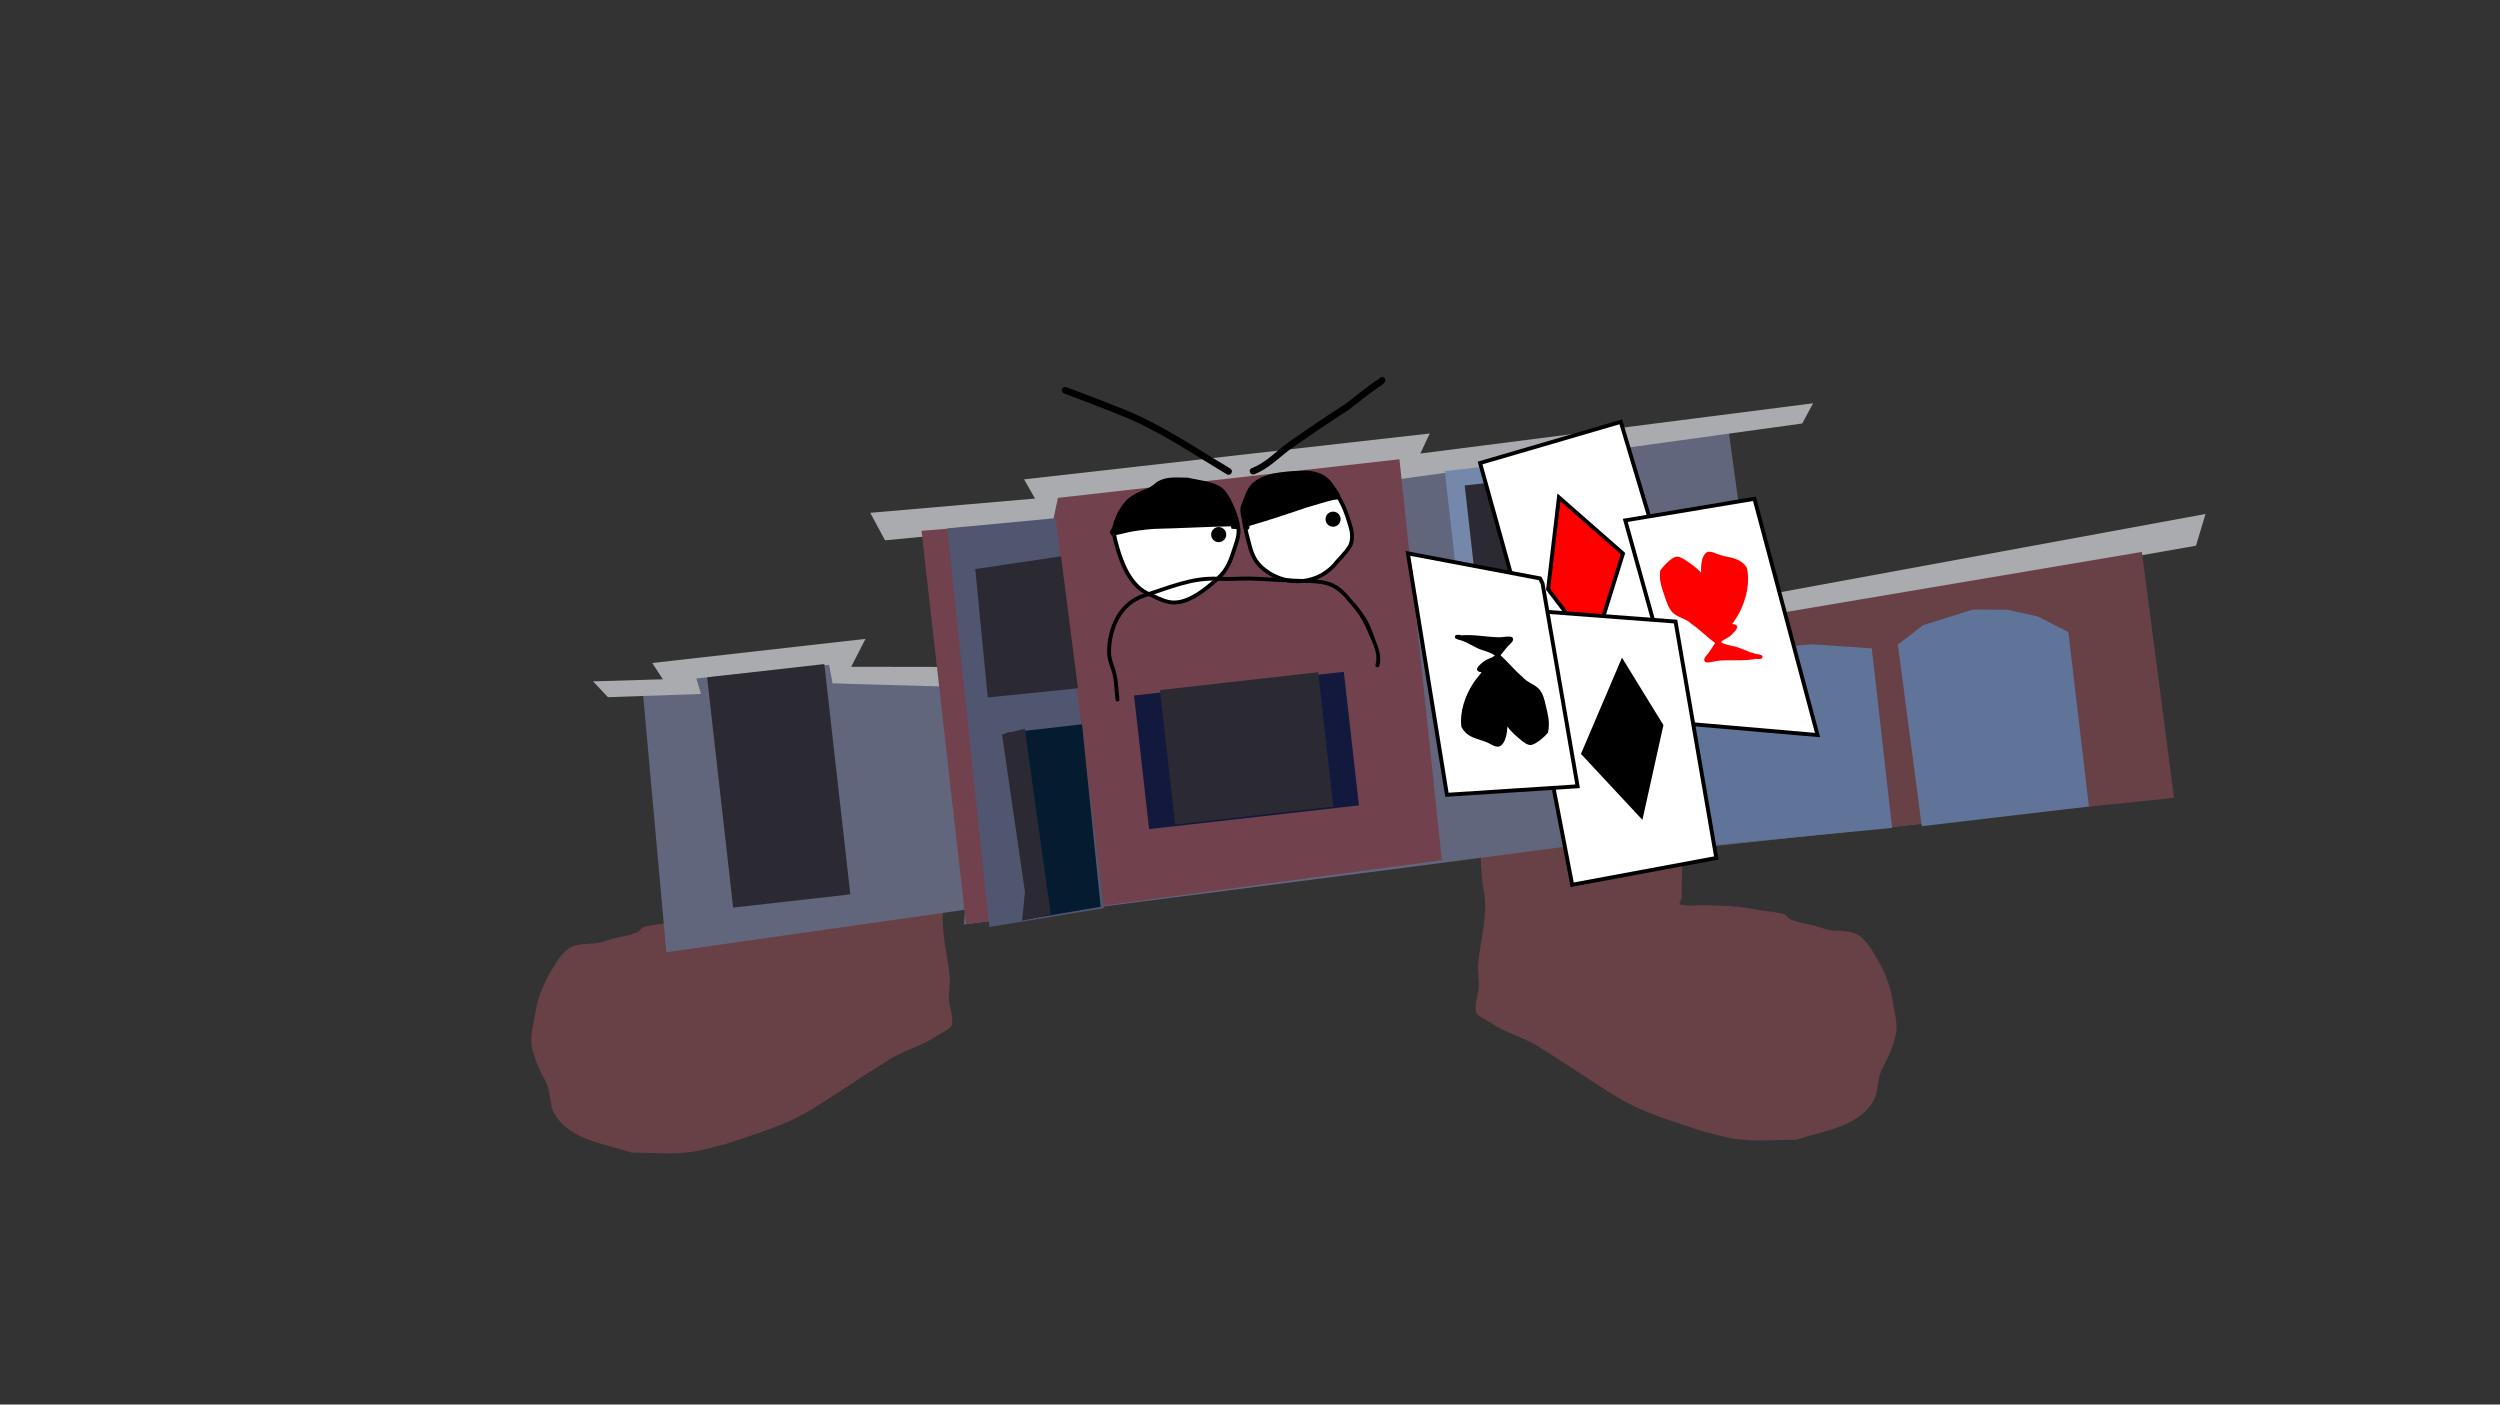 <svg version="1.1" xmlns="http://www.w3.org/2000/svg" xmlns:xlink="http://www.w3.org/1999/xlink" width="959.459" height="539.039" viewBox="0,0,959.459,539.039"><rect x="0" y="0" width="959.459" height="539.039" fill="#333333" stroke="none"/><g transform="translate(159.73,89.52)"><g data-paper-data="{&quot;isPaintingLayer&quot;:true}" fill-rule="nonzero" stroke-linejoin="miter" stroke-miterlimit="10" stroke-dasharray="" stroke-dashoffset="0" style="mix-blend-mode: normal"><path d="M398.375,182.148c0.72,-0.282 1.874,-0.648 1.88,-1.068c0.017,-1.096 -1.958,-1.765 -2.462,-2.276c-1.763,-1.788 -3.2,-4.584 -4.369,-7.129l-0.895,-1.194c-0.125,-0.163 -0.199,-0.366 -0.199,-0.587c0,-0.533 0.432,-0.965 0.965,-0.965v0h1.523c4.382,0 8.718,0.305 13.102,0.305c8.099,0 16.297,0.609 24.41,0.915c4.616,0.174 9.218,-0.61 13.875,-0.61c7.027,0 14.08,0.179 21.104,0c2.795,-0.071 5.608,-0.215 8.401,-0.334c0.812,-0.035 1.686,-0.485 2.433,-0.166c1.674,0.715 2.394,5.345 2.634,6.772c1.283,6.192 4.315,11.956 5.77,17.989c1.359,5.634 0.935,12.931 1.008,18.718c0.805,12.57 -1.886,24.936 -1.886,37.512c-0.006,1.715 0.062,3.452 -0.068,5.163c-0.062,0.812 -1.291,2.163 -0.509,2.39c2.787,0.809 6.678,0.24 9.692,0.316c5.801,0.146 11.996,0.278 17.716,1.342c4.039,0.865 8.467,1.053 12.398,2.051c0.961,0.244 1.409,1.448 2.295,1.894c2.86,1.44 6.838,1.819 9.893,2.677c2.229,0.626 4.904,1.818 7.338,1.787c2.256,0.033 6.426,0.294 8.418,1.363c2.953,1.585 4.992,4.703 6.684,7.479c3.345,5.489 6.103,11.236 7.021,17.671c0.548,3.861 2.177,9.176 1.373,13.027c-1.053,5.048 -2.852,8.754 -5.248,13.316c-1.495,2.848 -1.729,7.112 -2.394,10.242c-4.785,12.032 -19.649,13.53 -30.629,17.127c-8.213,0.04 -16.768,0.934 -24.93,-0.541c-3.507,-0.633 -7.031,-1.751 -10.524,-2.529c-11.077,-3.726 -22.875,-7.043 -33.012,-13.124c-10.04,-6.024 -19.566,-12.875 -29.368,-18.783c-5.755,-4.14 -13.281,-5.636 -19.217,-9.765c-1.575,-1.095 -5.286,-2.457 -5.9,-4.362c-0.71,-2.201 1.008,-7.252 1.173,-9.67c-0.001,-3.049 -0.558,-6.505 -0.244,-9.499c0.908,-8.659 3.671,-18.084 2.203,-26.894c-1.403,-6.307 -0.916,-12.693 -1.758,-19.104c-0.83,-6.324 -2.481,-12.421 -3.528,-18.683c-1.225,-7.435 -3.444,-14.717 -4.596,-22.249c-0.355,-2.319 -0.932,-6.214 -2.36,-8.42l-0.636,0.018c0,0 -0.965,0 -0.965,-0.965c0,-0.587 0.357,-0.817 0.637,-0.907c0.045,-0.125 0.126,-0.255 0.255,-0.385c0.683,-0.683 1.365,0 1.365,0c0.044,0.046 0.088,0.093 0.132,0.14z" data-paper-data="{&quot;index&quot;:null}" fill="#684147" stroke="none" stroke-width="0.5" stroke-linecap="butt"/><path d="M213.927,187.091c0.043,-0.048 0.087,-0.094 0.132,-0.14c0,0 0.683,-0.683 1.365,0c0.13,0.13 0.21,0.26 0.255,0.385c0.28,0.09 0.637,0.32 0.637,0.907c0,0.965 -0.965,0.965 -0.965,0.965l-0.636,-0.018c-1.428,2.206 -2.005,6.101 -2.36,8.42c-1.152,7.533 -3.37,14.815 -4.596,22.249c-1.047,6.262 -2.698,12.359 -3.528,18.683c-0.842,6.411 -0.355,12.798 -1.758,19.104c-1.468,8.81 1.295,18.235 2.203,26.894c0.314,2.994 -0.243,6.45 -0.244,9.499c0.166,2.418 1.883,7.469 1.173,9.67c-0.615,1.906 -4.325,3.267 -5.9,4.362c-5.936,4.129 -13.462,5.625 -19.217,9.765c-9.802,5.908 -19.328,12.759 -29.368,18.783c-10.137,6.082 -21.934,9.399 -33.012,13.124c-3.493,0.778 -7.017,1.896 -10.524,2.529c-8.162,1.474 -16.716,0.581 -24.93,0.541c-10.981,-3.596 -25.844,-5.095 -30.629,-17.127c-0.665,-3.131 -0.898,-7.394 -2.394,-10.242c-2.395,-4.562 -4.195,-8.268 -5.248,-13.316c-0.803,-3.85 0.826,-9.166 1.373,-13.027c0.918,-6.435 3.676,-12.182 7.021,-17.671c1.691,-2.776 3.731,-5.894 6.684,-7.479c1.992,-1.069 6.162,-1.329 8.418,-1.363c2.433,0.032 5.108,-1.161 7.338,-1.787c3.055,-0.858 7.033,-1.237 9.893,-2.677c0.886,-0.446 1.334,-1.65 2.295,-1.894c3.931,-0.997 8.359,-1.185 12.398,-2.051c5.72,-1.064 11.915,-1.196 17.716,-1.342c3.013,-0.076 6.905,0.493 9.692,-0.316c0.782,-0.227 -0.447,-1.578 -0.509,-2.39c-0.13,-1.711 -0.062,-3.448 -0.068,-5.163c-0,-12.576 -2.691,-24.942 -1.886,-37.512c0.073,-5.787 -0.351,-13.084 1.008,-18.718c1.455,-6.033 4.486,-11.797 5.77,-17.989c0.24,-1.427 0.96,-6.057 2.634,-6.772c0.748,-0.319 1.621,0.131 2.433,0.166c2.793,0.119 5.607,0.263 8.401,0.334c7.024,0.178 14.077,-0 21.104,-0c4.657,0 9.259,0.784 13.875,0.61c8.113,-0.306 16.311,-0.915 24.41,-0.915c4.383,0 8.72,-0.305 13.102,-0.305h1.523v0c0.533,0 0.965,0.432 0.965,0.965c0,0.221 -0.074,0.424 -0.199,0.587l-0.895,1.194c-1.17,2.546 -2.606,5.341 -4.369,7.129c-0.504,0.511 -2.479,1.181 -2.462,2.276c0.006,0.419 1.16,0.785 1.88,1.068z" fill="#684147" stroke="none" stroke-width="0.5" stroke-linecap="butt"/><path d="M-159.73,449.52v-539.039h959.459v539.039z" fill="none" stroke="#f00000" stroke-width="0" stroke-linecap="butt"/><g><path d="M439.318,160.387l220.337,-37.796l12.29,93.832l-222.454,24.032l0.418,-6.209l-61.402,8.063l-178.324,22.964l0.481,-5.656l-114.66,16.325l-8.919,-98.694l19.91,-2.251l-0.135,-6.146l52.603,-5.388l1.063,9.402l40.258,-0.631l-6.441,-56.965l52.112,-4.772l-1.001,-8.849l130.156,-13.036l1.116,4.915l126.903,-18.27l9.789,71.71z" data-paper-data="{&quot;index&quot;:null}" fill="#61667d" stroke="#000000" stroke-width="0" stroke-linecap="round"/><path d="M429.35,164.845l-3.275,-9.152l260.638,-47.954l-3.664,12.177l-250.443,44.001z" data-paper-data="{&quot;index&quot;:null}" fill="#a9abaf" stroke="#000000" stroke-width="0" stroke-linecap="round"/><path d="M375.025,89.629l-127.756,14.445l-1.399,7.44l-65.939,6.335l-5.675,-10.561l63.236,-5.47l-4.194,-7.368l155.685,-17.603l-3.611,7.69l150.734,-19.284l-4.165,7.753l-156.077,21.568z" data-paper-data="{&quot;index&quot;:null}" fill="#a9abaf" stroke="#000000" stroke-width="0" stroke-linecap="round"/><path d="M203.642,173.982l-43.826,-1.206l-1.366,-7.127l-50.944,5.2l1.794,5.959l-35.708,1.237l-5.728,-6.074l26.797,-0.789l-4.069,-6.261l81.852,-9.255l-5.511,10.705l34.174,0.057z" data-paper-data="{&quot;index&quot;:null}" fill="#a9abaf" stroke="#000000" stroke-width="0" stroke-linecap="round"/><path d="M211.013,265.179l-17.072,-150.984l50.516,-4.031l1.827,-8.609l131.074,-14.82l16.278,153.875z" data-paper-data="{&quot;index&quot;:null}" fill="#72414e" stroke="#000000" stroke-width="0" stroke-linecap="round"/><path d="M448.738,239.98l-7.408,-80.381l220.953,-37.306l12.352,94.385z" data-paper-data="{&quot;index&quot;:null}" fill="#684147" stroke="#000000" stroke-width="0" stroke-linecap="round"/><path d="M219.967,266.234l-16.13,-152.98l41.59,-3.924l18.483,149.698z" data-paper-data="{&quot;index&quot;:null}" fill="#505670" stroke="#000000" stroke-width="0" stroke-linecap="round"/><path d="M262.682,258.486l-27.11,4.622l-9.235,-71.347l29.206,-3.302z" data-paper-data="{&quot;index&quot;:null}" fill="#041b30" stroke="#000000" stroke-width="0" stroke-linecap="round"/><path d="M233.551,190.167l10.003,71.26l-11.014,2.413l1.089,-11.021l-8.787,-60.5z" data-paper-data="{&quot;index&quot;:null}" fill="#2b2a32" stroke="#000000" stroke-width="0" stroke-linecap="round"/><path d="M253.978,174.625l-34.629,3.526l-4.793,-49.276l32.918,-4.89z" data-paper-data="{&quot;index&quot;:null}" fill="#2b2a32" stroke="#000000" stroke-width="0" stroke-linecap="round"/><path d="M281.282,228.673l-5.797,-51.27l80.523,-9.105l5.797,51.27z" data-paper-data="{&quot;index&quot;:null}" fill="#12193c" stroke="#000000" stroke-width="0" stroke-linecap="butt"/><path d="M291.276,226.906l-5.833,-51.585l60.706,-6.864l5.833,51.585z" data-paper-data="{&quot;index&quot;:null}" fill="#2b2a32" stroke="#000000" stroke-width="0" stroke-linecap="butt"/><path d="M398.761,205.515l-3.734,-33.027l43.092,-4.872l3.734,33.027z" data-paper-data="{&quot;index&quot;:null}" fill="#2b2a32" stroke="#000000" stroke-width="0" stroke-linecap="butt"/><path d="M402.02,155.45l-7.255,-64.166l70.143,-7.931l7.255,64.166z" data-paper-data="{&quot;index&quot;:null}" fill="#7488ac" stroke="#000000" stroke-width="0" stroke-linecap="butt"/><path d="M406.7,134.852l-4.303,-38.059l55.045,-6.224l4.303,38.059z" data-paper-data="{&quot;index&quot;:null}" fill="#2b2a32" stroke="#000000" stroke-width="0" stroke-linecap="butt"/><path d="M121.637,258.808l-9.994,-88.386l44.979,-5.086l9.994,88.386z" data-paper-data="{&quot;index&quot;:null}" fill="#2b2a32" stroke="#000000" stroke-width="0" stroke-linecap="butt"/><path d="M470.939,237.413l-6.621,-61.371l15.188,-9.363l15.407,-4.609l22.297,-2.84l18.629,-1.469l22.795,1.564l7.789,68.885z" data-paper-data="{&quot;index&quot;:null}" fill="#60749a" stroke="#000000" stroke-width="0" stroke-linecap="round"/><path d="M577.817,227.558l-9.154,-69.686l9.669,-7.464l19.075,-5.98l13.389,0.079l11.436,2.53l11.827,5.99l7.89,66.962z" data-paper-data="{&quot;index&quot;:null}" fill="#60749a" stroke="#000000" stroke-width="0" stroke-linecap="round"/><path d="M322.77,99.093c6.883,-6.195 20.554,-8.206 27.675,-1.8c4.554,3.608 6.647,10.174 8.216,15.599c0.651,2.25 0.852,5.422 -0.502,7.518c-1.653,2.56 -4.117,4.784 -6.028,7.183c-7.624,8.016 -19.886,7.721 -27.732,0.562c-3.2,-2.966 -4.037,-6.25 -5.07,-10.32c-1.802,-7.102 -3.344,-11.896 1.498,-17.962c0.214,-0.269 0.421,-0.539 0.624,-0.801c0.633,0.637 1.318,0.02 1.318,0.02z" data-paper-data="{&quot;noHover&quot;:false,&quot;origItem&quot;:[&quot;Path&quot;,{&quot;applyMatrix&quot;:true,&quot;segments&quot;:[[[200.49385,74.67996],[0.43318,0.54718],[-0.17963,0.18488]],[[199.94378,75.24244],[0.18861,-0.18884],[-4.26685,4.25935]],[[197.23383,88.93568],[-0.77146,-5.63895],[0.44211,3.23156]],[[200.2356,97.31777],[-2.21109,-2.56886],[5.43095,6.21063]],[[221.62153,99.29664],[-6.58434,5.52224],[1.68436,-1.6852]],[[226.88708,94.29575],[-1.49952,1.83143],[1.22769,-1.49944]],[[227.92555,88.55408],[0.30607,1.79329],[-0.73808,-4.3245]],[[222.96067,75.837],[3.20008,3.1823],[-4.93823,-5.56611]],[[201.50825,74.81198],[5.85337,-4.18114],[0,0]]],&quot;closed&quot;:true}]}" fill="#ffffff" stroke="#000000" stroke-width="1.5" stroke-linecap="butt"/><path d="M307.365,99.48c1.952,1.552 2.731,3.778 3.935,5.943c1.177,2.118 3,4.316 3.902,6.543c1.058,2.615 -0.124,5.903 -0.935,8.4c-1.635,5.032 -2.76,8.714 -6.817,12.304c-4.676,4.149 -12.184,10.555 -19.151,8.724c-2.803,-0.737 -5.332,-2.179 -7.955,-3.312c-6.293,-3.208 -9.533,-11.209 -11.324,-17.618c-0.831,-2.974 -1.626,-5.341 -0.821,-8.441c1.08,-3.456 3.521,-8.864 7.026,-10.586c0.955,-0.469 1.937,-0.859 2.902,-1.258c0.155,-0.04 0.274,-0.105 0.321,-0.134c1.259,-0.527 2.505,-1.102 3.648,-1.933l0.265,-0.17c0,0 0.19,-0.123 0.326,-0.341c7.962,-3.817 17.338,-4.118 24.68,1.878z" data-paper-data="{&quot;noHover&quot;:false,&quot;origItem&quot;:[&quot;Path&quot;,{&quot;applyMatrix&quot;:true,&quot;segments&quot;:[[[170.67963,70.17206],[6.47865,-2.25108],[-0.12396,0.15616]],[170.39951,70.4063],[[170.181,70.51427],[0,0],[-0.95481,0.54142]],[[167.20474,71.68416],[1.01794,-0.29694],[-0.03895,0.01785]],[[166.94581,71.75897],[0.12299,-0.01715],[-0.77982,0.22347]],[[164.60147,72.47309],[0.77797,-0.27871],[-2.85536,1.02295]],[[158.2699,80.00997],[1.1354,-2.5732],[-0.89163,2.32228]],[[158.1703,86.5801],[-0.38204,-2.36829],[0.82314,5.10269]],[[165.35417,101.12655],[-4.5772,-3.0257],[1.92617,1.10311]],[[171.18928,104.36906],[-2.09926,-0.81326],[5.21777,2.02138]],[[186.68681,99.31657],[-3.97125,2.79479],[3.4445,-2.41685]],[[193.00573,90.44197],[-1.70084,3.7411],[0.84415,-1.85676]],[[194.46015,84.0576],[0.58878,2.11104],[-0.50136,-1.7976]],[[192.02453,78.68209],[0.72403,1.73767],[-0.74003,-1.77607]],[[189.51497,73.7632],[1.37114,1.36833],[-5.14401,-5.26866]]],&quot;closed&quot;:true}]}" fill="#ffffff" stroke="#000000" stroke-width="1.5" stroke-linecap="butt"/><path d="M305.106,115.974c-0.18,-1.59 0.963,-3.024 2.553,-3.204c1.59,-0.18 3.024,0.963 3.204,2.553c0.18,1.59 -0.963,3.024 -2.553,3.204c-1.59,0.18 -3.024,-0.963 -3.204,-2.553z" fill="#000000" stroke="none" stroke-width="0.5" stroke-linecap="butt"/><path d="M349.006,110.053c-0.18,-1.59 0.963,-3.024 2.553,-3.204c1.59,-0.18 3.024,0.963 3.204,2.553c0.18,1.59 -0.963,3.024 -2.553,3.204c-1.59,0.18 -3.024,-0.963 -3.204,-2.553z" fill="#000000" stroke="none" stroke-width="0.5" stroke-linecap="butt"/><path d="M247.871,59.823c0.447,-1.207 1.654,-0.76 1.654,-0.76l1.694,0.627c6.961,2.656 13.944,5.283 20.847,8.089c14.284,5.807 27.13,14.621 40.345,22.504c0,0 1.106,0.659 0.446,1.765c-0.659,1.106 -1.765,0.446 -1.765,0.446c-13.101,-7.815 -25.837,-16.574 -39.996,-22.331c-6.881,-2.798 -13.843,-5.416 -20.783,-8.064l-1.682,-0.623c0,0 -1.207,-0.447 -0.76,-1.654z" fill="#000000" stroke="none" stroke-width="0.5" stroke-linecap="butt"/><path d="M371.459,55.436c1.007,0.802 0.205,1.809 0.205,1.809l-0.595,0.641c-4.596,2.986 -8.689,6.441 -13.03,9.779c-7.172,4.571 -14.257,9.411 -21.249,14.248c-4.972,3.44 -9.407,8.414 -15.139,10.59c0,0 -1.206,0.451 -1.656,-0.755c-0.451,-1.206 0.755,-1.656 0.755,-1.656c5.488,-2.011 9.83,-7.012 14.572,-10.293c6.988,-4.834 14.068,-9.681 21.24,-14.241c4.361,-3.36 8.483,-6.826 13.105,-9.829l-0.016,-0.086c0,0 0.802,-1.007 1.809,-0.205z" fill="#000000" stroke="none" stroke-width="0.5" stroke-linecap="butt"/><path d="M312.658,112.473c-9.868,0.195 -19.705,0.77 -29.579,0.984c-4.257,0.385 -7.951,0.738 -12.087,1.848c-0.569,0.153 -3.823,0.914 -4.146,0.618c-1.454,-1.331 0.023,-2.079 0.314,-3.049c1.166,-3.882 1.968,-6.293 4.826,-9.348c2.057,-2.928 5.935,-4.673 9.288,-5.836c1.572,-0.545 1.995,-1.657 3.367,-2.44c3.646,-2.082 7.61,-1.418 11.501,-1.453c4.176,1.064 9.777,1.245 13.258,4.036c2.892,2.318 5.465,9.045 6.448,12.633c-0.001,0.124 -0.001,0.243 -0.002,0.358c0.124,0.14 0.213,0.342 0.217,0.632c0.004,0.333 -0.108,0.553 -0.257,0.698c-0.122,1.471 -0.632,1.442 -2.894,1.253z" fill="#000000" stroke="none" stroke-width="0.5" stroke-linecap="butt"/><path d="M318.945,113.796c-0.959,0.108 -1.068,-0.851 -1.068,-0.851l0.023,-0.003c-0.041,-0.121 -0.083,-0.241 -0.125,-0.362c-0.171,-0.1 -0.327,-0.275 -0.413,-0.577c-0.071,-0.25 -0.056,-0.452 0.004,-0.613c-0.705,-2.099 -1.293,-4.249 -0.955,-6.446c1.213,-2.959 2.199,-6.887 4.583,-9.061c4.984,-4.543 14.469,-4.533 20.812,-4.842c5.169,0.536 8.167,1.952 10.979,6.589c0.538,0.888 1.988,2.474 1.772,3.566c-0.235,1.184 -1.888,1.005 -2.646,1.172c-3.316,0.733 -6.556,1.898 -9.84,2.789c-7.437,2.497 -14.846,4.998 -22.344,7.173l0.067,0.398c0,0 0.108,0.959 -0.851,1.068z" fill="#000000" stroke="none" stroke-width="0.5" stroke-linecap="butt"/><path d="M269.232,179.695c-0.745,0.084 -0.83,-0.661 -0.83,-0.661l-0.037,-0.326c-0.394,-3.488 -0.441,-8.176 -1.712,-11.419c-0.838,-2.14 -1.522,-4.42 -1.501,-6.797c0.113,-9.234 4.418,-19.124 13.943,-22.139c9.54,-2.994 18.71,-7.125 29.031,-6.496c4.01,0.249 7.972,-0.177 11.977,-0.086c5.578,0.127 11.153,0.658 16.732,0.797c5.423,0.348 12.003,-0.384 16.746,2.759c3.19,2.114 5.35,5.323 7.9,8.089c2.814,3.633 4.493,6.438 5.958,10.816c1.348,4.026 3.395,7.414 2.173,11.777c0,0 -0.209,0.72 -0.929,0.511c-0.72,-0.209 -0.511,-0.929 -0.511,-0.929c1.013,-3.352 -0.349,-6.702 -1.683,-9.787c-1.908,-4.41 -3.175,-7.565 -6.153,-11.419c-2.441,-2.643 -4.497,-5.778 -7.554,-7.788c-4.496,-2.956 -10.882,-2.2 -16.013,-2.529c-5.568,-0.137 -11.132,-0.67 -16.699,-0.796c-4.024,-0.091 -8.005,0.334 -12.036,0.083c-10.104,-0.642 -19.155,3.484 -28.488,6.429c-8.908,2.786 -12.789,12.164 -12.893,20.726c-0.036,2.22 0.687,4.274 1.413,6.272c1.255,3.456 1.376,8.091 1.79,11.758l0.037,0.326c0,0 0.084,0.745 -0.661,0.83z" fill="#000000" stroke="none" stroke-width="0.5" stroke-linecap="butt"/></g><g><g><path d="M432.98,176.867l-24.677,-88.696l53.995,-15.783l30.834,102.954z" data-paper-data="{&quot;index&quot;:null}" fill="#ffffff" stroke="#000000" stroke-width="1.5" stroke-linecap="round"/><path d="M438.564,101.368l24.576,21.559l-11.378,36.486l-17.361,-22.771z" data-paper-data="{&quot;index&quot;:null}" fill="#ff0000" stroke="#000000" stroke-width="1.5" stroke-linecap="round"/><path d="M485.229,186.259l-21.197,-76.065l49.562,-8.287l24.217,90.677l-51.429,-4.462z" data-paper-data="{&quot;index&quot;:null}" fill="#ffffff" stroke="#000000" stroke-width="1.5" stroke-linecap="round"/><path d="M506.909,150.797c0.433,1.033 -1.958,3.172 -2.552,3.699c-0.886,0.787 -1.987,1.138 -2.906,1.779c-0.275,0.192 -0.533,0.411 -0.777,0.651c2.116,1.332 5.271,1.351 7.517,2.364c2.097,0.796 4.777,2.085 6.94,2.27l0.066,0.048l0.009,-0.028l0.936,0.294c0.285,0.083 0.506,0.332 0.538,0.645c0.042,0.412 -0.259,0.78 -0.671,0.822l-1.492,0.151l-0.02,-0.196c-4.701,1.005 -10.303,0.321 -15.01,0.791c-0.99,0.099 -4.233,1.156 -4.927,0.316c-0.84,-1.016 0.672,-2.392 1.1,-2.929c1.034,-1.261 1.859,-2.827 2.855,-4.214c-3.219,-2.35 -5.983,-5.259 -9.307,-7.504c-1.777,-1.749 -4.381,-2.127 -6.411,-3.68c-1.901,-1.455 -2.779,-4.098 -3.483,-6.217c-1.305,-3.928 -2.296,-6.047 -1.917,-10.3c1.013,-1.607 4.032,-4.83 5.907,-5.371c1.306,-0.377 3.03,0.765 4.076,1.447c1.749,1.139 4.125,2.778 5.764,4.694c-0.186,-2.928 0.181,-6.638 2.118,-7.837c1.405,-0.87 3.729,0.604 5.06,0.986c4.337,1.246 7.602,0.913 10.371,4.9c1.28,5.649 -0.184,12.018 -2.836,17.137c-0.821,1.586 -1.841,2.967 -2.752,4.438c0.072,0.022 0.134,0.054 0.187,0.093c0.718,-0.034 1.376,0.179 1.616,0.752z" data-paper-data="{&quot;index&quot;:null}" fill="#ff0000" stroke="none" stroke-width="0.5" stroke-linecap="butt"/></g><g data-paper-data="{&quot;index&quot;:null}"><path d="M483.321,149.026l15.642,90.726l-55.307,10.279l-20.335,-105.531z" fill="#ffffff" stroke="#000000" stroke-width="1.5" stroke-linecap="round"/><path d="M470.18,223.582l-22.286,-23.919l14.986,-35.158l14.986,24.4z" fill="#000000" stroke="#000000" stroke-width="1.5" stroke-linecap="round"/><path d="M432.28,134.433l13.449,77.81l-50.144,3.266l-14.986,-92.651l50.72,9.606z" fill="#ffffff" stroke="#000000" stroke-width="1.5" stroke-linecap="round"/><path d="M408.679,168.448c-0.718,-0.038 -1.351,-0.316 -1.533,-0.911c-0.327,-1.071 2.267,-2.959 2.91,-3.424c0.961,-0.694 2.091,-0.933 3.07,-1.478c0.293,-0.163 0.572,-0.355 0.839,-0.57c-1.972,-1.538 -5.109,-1.874 -7.241,-3.107c-2.007,-1.003 -4.544,-2.555 -6.677,-2.956l-0.061,-0.054l-0.012,0.027l-0.902,-0.386c-0.276,-0.111 -0.47,-0.381 -0.47,-0.696c0,-0.414 0.336,-0.75 0.75,-0.75h1.5v0.197c4.778,-0.528 10.283,0.716 15.014,0.721c0.995,0.001 4.327,-0.724 4.933,0.18c0.734,1.095 -0.909,2.312 -1.389,2.804c-1.155,1.15 -2.134,2.626 -3.263,3.906c2.967,2.661 5.425,5.833 8.506,8.401c1.592,1.919 4.145,2.556 6.009,4.306c1.745,1.638 2.353,4.357 2.841,6.535c0.904,4.039 1.677,6.247 0.873,10.441c-1.169,1.497 -4.497,4.4 -6.417,4.751c-1.337,0.244 -2.938,-1.066 -3.91,-1.849c-1.626,-1.309 -3.825,-3.179 -5.263,-5.25c-0.109,2.932 -0.847,6.586 -2.895,7.584c-1.486,0.724 -3.65,-0.975 -4.936,-1.49c-4.19,-1.676 -7.472,-1.672 -9.826,-5.917c-0.706,-5.749 1.391,-11.939 4.543,-16.766c0.977,-1.495 2.13,-2.767 3.184,-4.139c-0.07,-0.029 -0.128,-0.068 -0.177,-0.111z" fill="#000000" stroke="none" stroke-width="0.5" stroke-linecap="butt"/></g></g></g></g></svg><!--rotationCenter:479.72973:269.51952-->